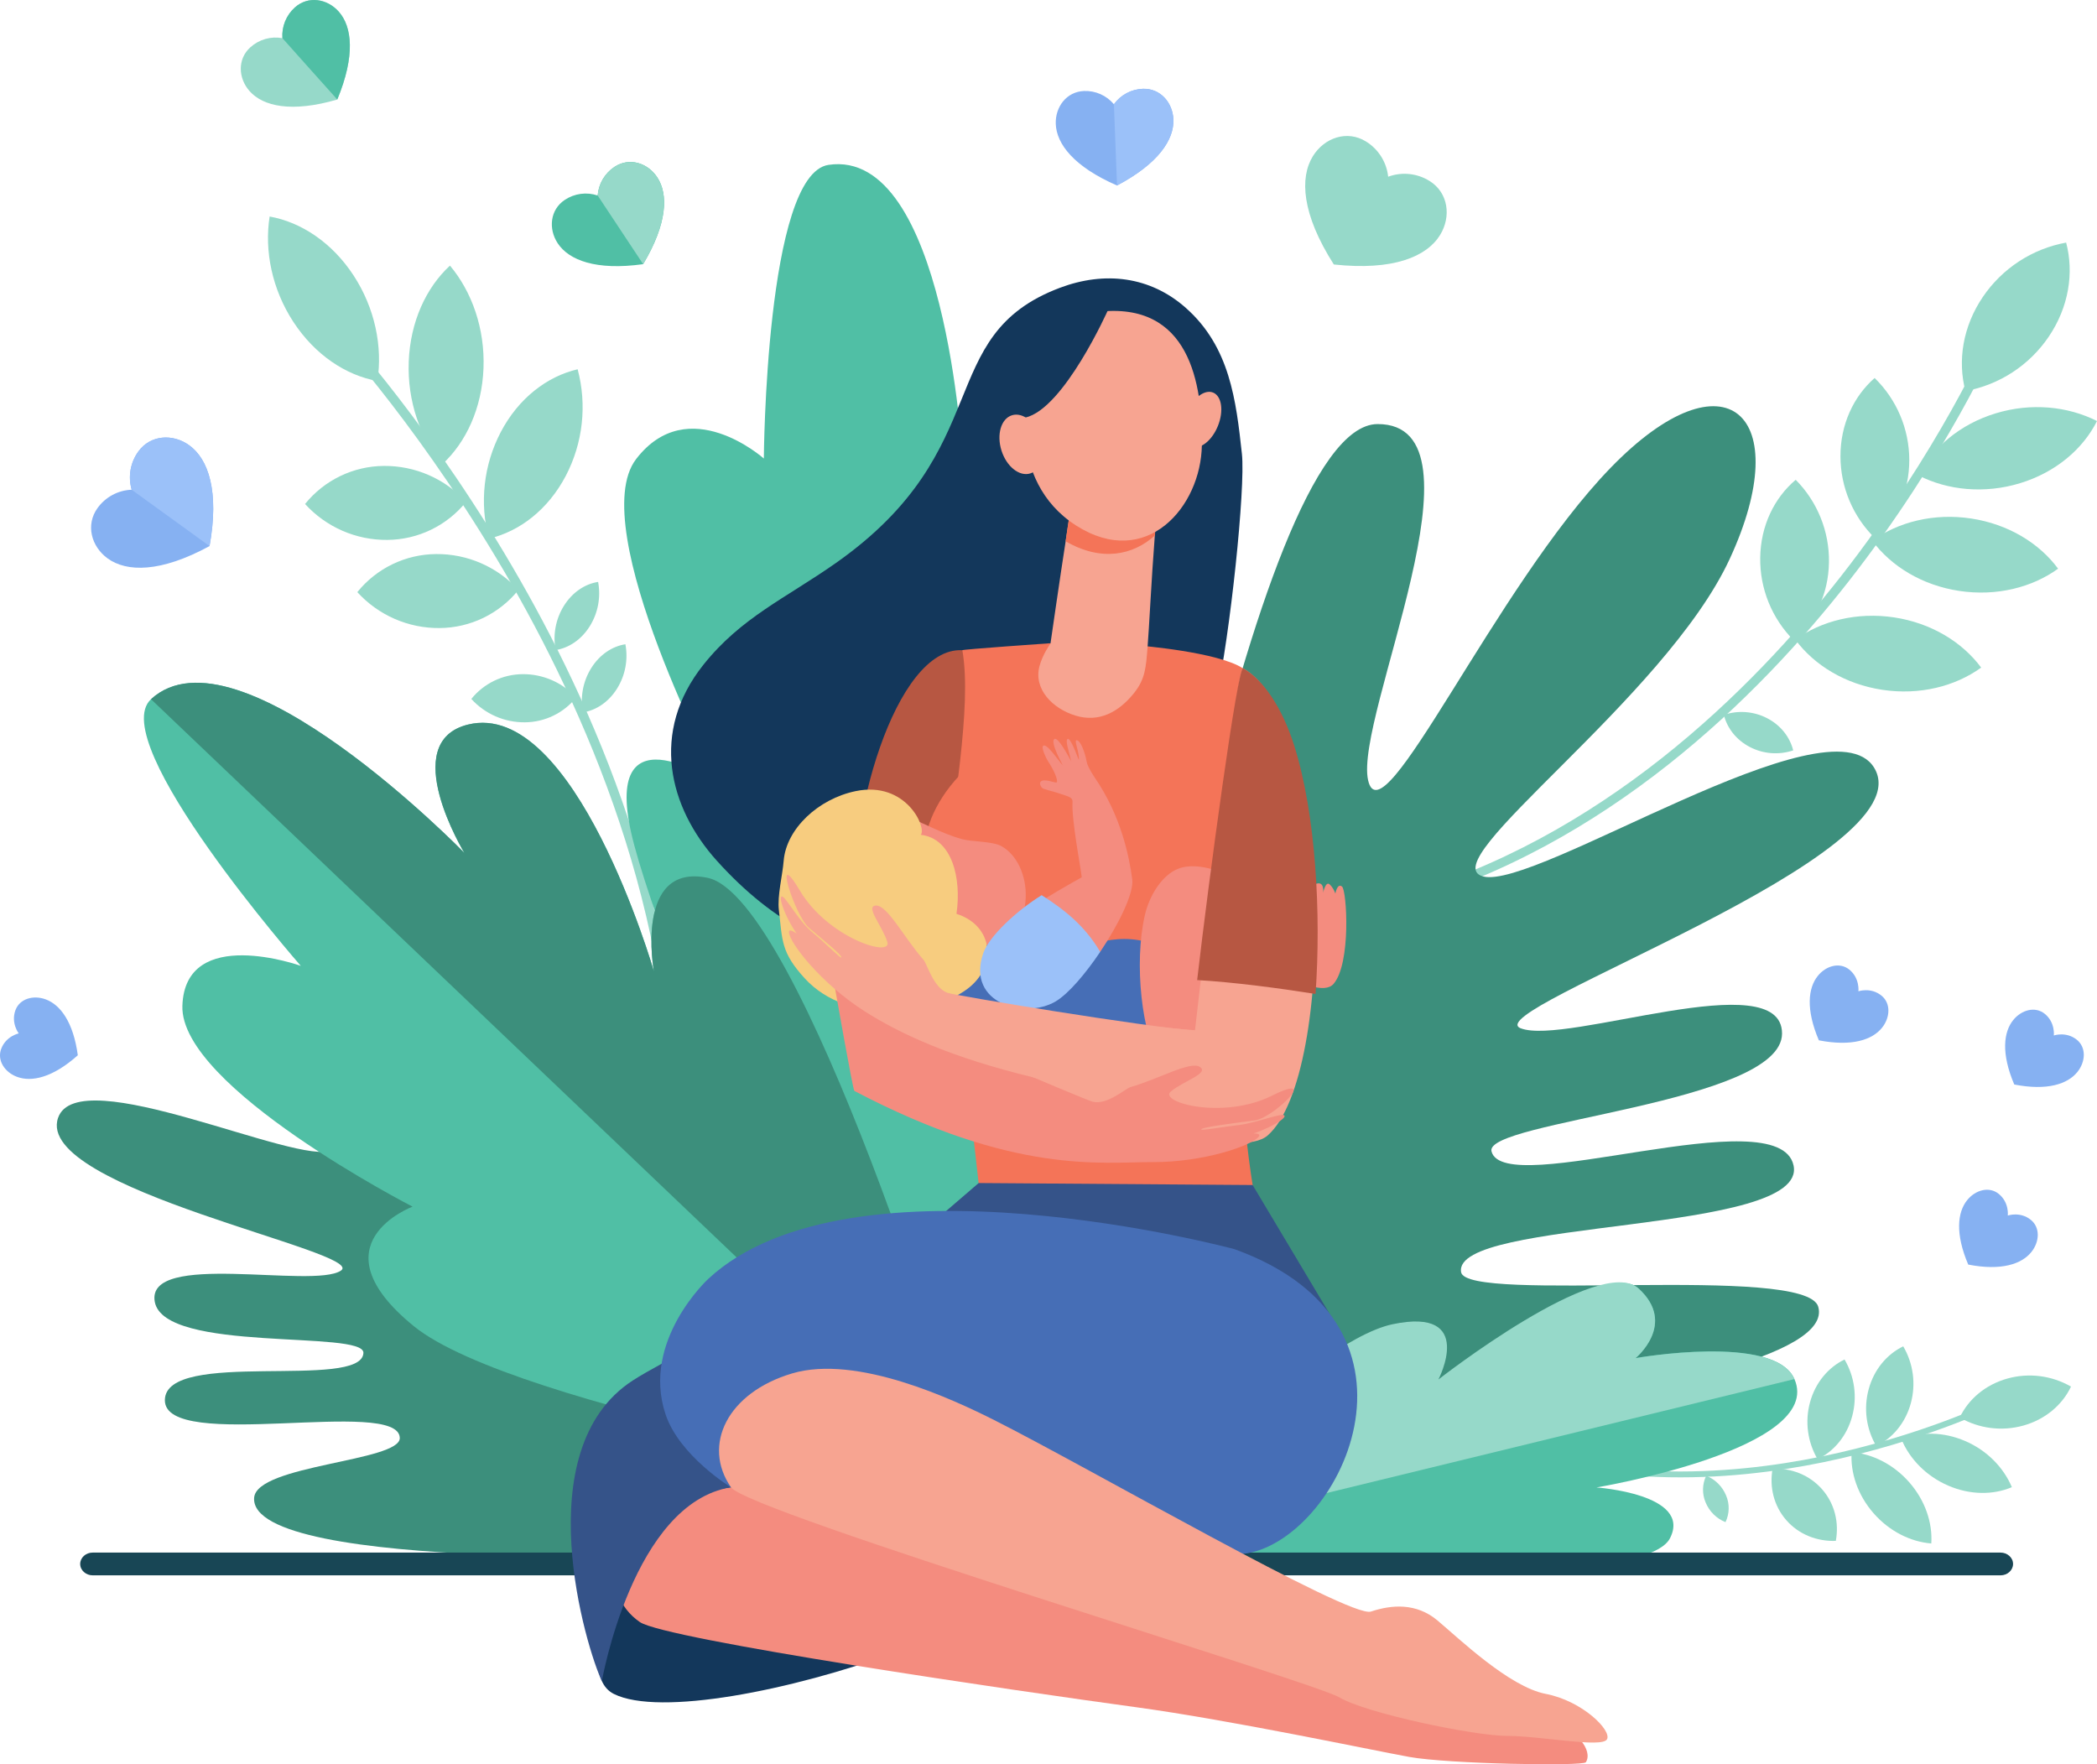 <svg width="271" height="228" viewBox="0 0 271 228" fill="none" xmlns="http://www.w3.org/2000/svg">
<g clip-path="url(#clip0)">
<path d="M180.522 115.906C206.986 108.464 226.345 89.255 237.927 74.45C250.499 58.378 256.88 43.881 256.939 43.737L258.062 44.178C257.999 44.325 251.576 58.929 238.923 75.109C227.231 90.061 207.671 109.466 180.879 117.001L180.522 115.906Z" fill="#96D9C9"/>
<path d="M256.249 38.371C253.648 42.205 252.966 46.64 253.998 50.537C256.167 50.142 258.237 49.317 260.084 48.111C261.932 46.906 263.522 45.343 264.76 43.516C267.362 39.682 268.042 35.247 267.012 31.349C264.843 31.745 262.773 32.569 260.925 33.775C259.077 34.981 257.487 36.543 256.249 38.371Z" fill="#96D9C9"/>
<path d="M257.884 53.423C253.278 54.829 249.766 57.837 247.953 61.452C251.719 63.365 256.465 63.847 261.069 62.441C265.674 61.034 269.185 58.027 271 54.411C267.234 52.502 262.49 52.015 257.884 53.423Z" fill="#96D9C9"/>
<path d="M254.718 67.005C249.918 66.283 245.323 67.446 241.954 69.879C244.399 73.182 248.407 75.644 253.207 76.366C258.007 77.088 262.611 75.924 265.972 73.491C263.527 70.185 259.518 67.728 254.718 67.005Z" fill="#96D9C9"/>
<path d="M244.778 79.787C239.978 79.066 235.384 80.228 232.013 82.662C234.458 85.965 238.468 88.427 243.268 89.148C248.068 89.869 252.662 88.706 256.031 86.274C253.582 82.971 249.572 80.509 244.778 79.787Z" fill="#96D9C9"/>
<path d="M246.741 59.427C246.736 57.454 246.337 55.502 245.568 53.686C244.799 51.869 243.675 50.225 242.263 48.85C239.548 51.223 237.834 54.85 237.846 58.992C237.851 60.965 238.25 62.917 239.019 64.733C239.788 66.55 240.912 68.194 242.325 69.57C245.04 67.196 246.753 63.563 246.741 59.427Z" fill="#96D9C9"/>
<path d="M236.362 72.655C236.39 70.682 236.024 68.724 235.285 66.895C234.547 65.066 233.451 63.403 232.062 62.004C229.307 64.332 227.533 67.929 227.476 72.071C227.448 74.044 227.814 76.002 228.553 77.831C229.291 79.661 230.387 81.323 231.777 82.722C234.532 80.395 236.305 76.797 236.362 72.655Z" fill="#96D9C9"/>
<path d="M228.343 92.801C227.49 92.363 226.558 92.101 225.602 92.029C224.646 91.957 223.685 92.078 222.776 92.383C223.196 94.089 224.382 95.639 226.173 96.556C227.026 96.994 227.958 97.256 228.914 97.328C229.87 97.4 230.831 97.279 231.74 96.974C231.32 95.269 230.134 93.718 228.343 92.801Z" fill="#96D9C9"/>
<path d="M145.03 157.1C145.03 157.1 161.545 54.84 178.025 54.804C193.05 54.776 174.991 92.673 176.8 100.82C178.609 108.967 193.207 75.867 208.126 60.474C223.045 45.08 232.175 53.574 223.528 72.245C215.168 90.298 184.887 111.452 191.66 113.262C198.433 115.072 236.456 89.925 242.186 99.193C249.211 110.556 190.648 130.617 196.523 132.887C202.399 135.158 230.297 124.511 230.297 133.564C230.297 142.618 191.747 144.879 192.75 148.793C194.366 155.132 229.893 141.817 231.784 150.61C233.718 159.605 187.608 157.378 188.823 164.41C189.522 168.454 233.39 163.314 234.975 168.871C238.591 181.541 139.607 188.336 139.607 188.336L145.03 157.1Z" fill="#3C8F7C"/>
<path d="M79.747 175.122C79.747 175.122 47.173 146.487 42.919 148.637C38.663 150.787 10.059 136.975 7.501 144.471C4.365 153.665 47.65 161.822 44.054 164.206C40.459 166.589 18.783 161.601 20.004 168.243C21.225 174.885 47.104 171.849 46.965 174.844C46.739 179.699 21.381 174.255 21.307 180.931C21.231 187.765 51.53 180.513 51.666 185.823C51.746 188.875 33.154 189.29 32.842 193.56C32.144 203.299 93.041 200.943 93.041 200.943L79.747 175.122Z" fill="#3C8F7C"/>
<path d="M189.943 184.63C206.043 192.022 223.553 190.662 235.406 188.227C248.274 185.579 257.445 181.119 257.534 181.075L257.903 181.759C257.812 181.805 248.576 186.3 235.623 188.969C223.653 191.433 205.962 192.794 189.662 185.317L189.943 184.63Z" fill="#96D9C9"/>
<path d="M259.43 178.15C256.554 178.949 254.374 180.842 253.259 183.188C254.489 183.899 255.849 184.358 257.259 184.538C258.669 184.717 260.1 184.613 261.469 184.233C264.344 183.434 266.525 181.54 267.64 179.194C266.409 178.483 265.049 178.025 263.64 177.845C262.23 177.666 260.799 177.769 259.43 178.15Z" fill="#96D9C9"/>
<path d="M253.965 186.228C251.117 184.996 248.14 185.009 245.738 186.028C246.793 188.538 248.922 190.758 251.77 191.99C254.619 193.221 257.596 193.208 259.998 192.19C258.943 189.679 256.816 187.453 253.965 186.228Z" fill="#96D9C9"/>
<path d="M246.756 191.581C244.699 189.226 241.954 187.877 239.288 187.662C239.114 190.311 240.059 193.19 242.117 195.549C244.176 197.907 246.919 199.252 249.586 199.466C249.759 196.822 248.814 193.939 246.756 191.581Z" fill="#96D9C9"/>
<path d="M235.484 192.474C233.85 190.608 231.487 189.705 229.079 189.791C228.65 192.138 229.216 194.582 230.842 196.448C232.469 198.314 234.839 199.218 237.247 199.132C237.682 196.785 237.116 194.341 235.484 192.474Z" fill="#96D9C9"/>
<path d="M246.944 181.327C247.276 180.099 247.36 178.818 247.191 177.558C247.022 176.298 246.602 175.084 245.958 173.989C243.867 175.001 242.186 176.964 241.49 179.54C241.158 180.767 241.074 182.049 241.243 183.309C241.412 184.569 241.831 185.783 242.476 186.878C244.567 185.864 246.247 183.903 246.944 181.327Z" fill="#96D9C9"/>
<path d="M239.361 183.026C239.693 181.799 239.777 180.518 239.608 179.258C239.439 177.998 239.02 176.785 238.375 175.69C236.284 176.702 234.604 178.665 233.907 181.24C233.575 182.467 233.491 183.748 233.661 185.008C233.83 186.268 234.249 187.482 234.893 188.578C236.991 187.565 238.665 185.602 239.361 183.026Z" fill="#96D9C9"/>
<path d="M223.058 193.243C222.821 192.672 222.472 192.154 222.032 191.719C221.592 191.285 221.07 190.943 220.496 190.714C220.237 191.253 220.097 191.842 220.085 192.441C220.073 193.039 220.19 193.633 220.428 194.182C220.665 194.753 221.014 195.271 221.454 195.705C221.894 196.14 222.416 196.482 222.989 196.711C223.249 196.172 223.389 195.583 223.401 194.985C223.413 194.386 223.296 193.792 223.058 193.243Z" fill="#96D9C9"/>
<path d="M87.7 150.255L86.481 150.182C88.236 120.965 76.401 93.472 66.149 75.555C55.031 56.111 43.343 43.428 43.227 43.303L44.122 42.47C44.239 42.596 56.007 55.362 67.189 74.921C77.528 92.991 89.478 120.726 87.7 150.255Z" fill="#96D9C9"/>
<path d="M37.93 41.628C40.722 45.876 44.714 48.513 48.773 49.237C49.46 44.814 48.466 39.836 45.688 35.588C42.91 31.34 38.904 28.705 34.845 27.981C34.151 32.403 35.146 37.38 37.93 41.628Z" fill="#96D9C9"/>
<path d="M52.823 46.718C52.624 51.848 54.318 56.619 57.156 59.997C60.234 57.163 62.285 52.737 62.483 47.606C62.681 42.476 60.989 37.706 58.15 34.326C55.072 37.161 53.021 41.587 52.823 46.718Z" fill="#96D9C9"/>
<path d="M64.709 55.848C62.497 60.081 61.95 64.992 63.178 69.609C67.145 68.687 70.83 65.859 73.124 61.483C75.335 57.249 75.88 52.338 74.651 47.721C70.689 48.645 66.998 51.473 64.709 55.848Z" fill="#96D9C9"/>
<path d="M72.875 78.29C71.815 79.995 71.432 82.036 71.803 84.01C73.492 83.748 75.126 82.678 76.224 80.92C77.283 79.215 77.665 77.175 77.296 75.202C75.606 75.461 73.974 76.531 72.875 78.29Z" fill="#96D9C9"/>
<path d="M76.401 86.348C75.341 88.052 74.958 90.092 75.329 92.066C77.019 91.804 78.652 90.741 79.75 88.976C80.81 87.272 81.193 85.231 80.822 83.258C79.131 83.518 77.497 84.587 76.401 86.348Z" fill="#96D9C9"/>
<path d="M49.604 60.213C47.649 60.228 45.722 60.676 43.961 61.527C42.201 62.377 40.651 63.609 39.423 65.132C40.77 66.611 42.414 67.79 44.246 68.589C46.079 69.389 48.06 69.793 50.059 69.774C52.014 69.76 53.941 69.311 55.702 68.46C57.462 67.609 59.012 66.377 60.239 64.854C58.892 63.375 57.248 62.197 55.416 61.398C53.583 60.598 51.603 60.194 49.604 60.213Z" fill="#96D9C9"/>
<path d="M56.358 71.603C54.403 71.617 52.476 72.066 50.715 72.916C48.955 73.767 47.405 74.998 46.177 76.522C47.524 78.001 49.168 79.179 51.001 79.979C52.834 80.779 54.814 81.183 56.813 81.164C58.769 81.15 60.697 80.702 62.458 79.851C64.22 79 65.77 77.768 66.998 76.244C65.65 74.764 64.006 73.586 62.172 72.786C60.339 71.987 58.358 71.583 56.358 71.603Z" fill="#96D9C9"/>
<path d="M67.534 87.123C66.262 87.132 65.008 87.424 63.862 87.978C62.717 88.532 61.708 89.333 60.91 90.325C61.786 91.288 62.856 92.055 64.048 92.575C65.241 93.096 66.53 93.358 67.831 93.346C69.103 93.337 70.358 93.045 71.504 92.491C72.65 91.937 73.659 91.136 74.457 90.144C73.58 89.181 72.51 88.415 71.317 87.894C70.125 87.374 68.835 87.111 67.534 87.123Z" fill="#96D9C9"/>
<path d="M116.486 197.822C116.486 197.822 85.301 124.292 81.566 107.606C77.831 90.921 93.052 101.426 93.052 101.426C93.052 101.426 75.464 68.125 82.205 59.33C88.946 50.536 98.713 59.257 98.713 59.257C98.713 59.257 98.943 22.528 107.063 21.308C122.189 19.04 124.376 59.052 124.376 59.052C124.376 59.052 126.321 41.727 134.954 45.118C147.963 50.234 134.284 86.404 134.284 86.404C134.284 86.404 149.858 84.108 156.228 91.245C167.661 104.047 116.486 197.822 116.486 197.822Z" fill="#50BFA5"/>
<path d="M126.391 192.025C126.391 192.025 66.481 181.993 53.45 171.362C40.419 160.732 53.316 155.938 53.316 155.938C53.316 155.938 23.222 140.488 23.57 129.983C23.918 119.477 38.869 124.817 38.869 124.817C38.869 124.817 13.517 95.86 19.515 90.36C30.696 80.116 60.012 110.224 60.012 110.224C60.012 110.224 51.308 95.907 60.475 93.643C74.3 90.226 84.504 125.525 84.504 125.525C84.504 125.525 81.913 111.58 91.445 113.443C108.55 116.77 126.391 192.025 126.391 192.025Z" fill="#50BFA5"/>
<path d="M91.445 113.443C81.933 111.482 84.504 125.526 84.504 125.526C84.504 125.526 74.3 90.222 60.475 93.638C51.308 95.903 60.012 110.219 60.012 110.219C60.012 110.219 30.696 80.116 19.515 90.356L126.183 192.038C124.29 182.332 103.308 115.883 91.445 113.443Z" fill="#3C8F7C"/>
<path d="M143.873 199.666C143.873 199.666 165.438 177.685 176.311 175.388C187.183 173.091 185.225 180.832 185.225 180.832C185.225 180.832 206.776 161.943 211.773 166.516C216.77 171.089 211.369 175.507 211.369 175.507C211.369 175.507 229.325 172.313 231.897 178.213C235.851 187.28 206.32 192.226 206.32 192.226C206.32 192.226 218.696 193.081 215.828 198.768C211.5 207.355 143.873 199.666 143.873 199.666Z" fill="#50BFA5"/>
<path d="M231.893 178.223C229.32 172.323 211.364 175.518 211.364 175.518C211.364 175.518 216.767 171.103 211.768 166.526C206.77 161.949 185.889 178.275 185.889 178.275C185.889 178.275 190.811 168.845 179.946 171.137C169.081 173.43 143.873 199.666 143.873 199.666L231.893 178.223Z" fill="#96D9C9"/>
<path d="M120.605 86.165C112.445 89.991 112.311 137.897 113.441 141.518C113.723 142.423 124.954 142.36 125.93 142.487L122.061 125.691C122.061 125.691 122.427 114.498 123.016 103.767C123.59 93.303 122.549 85.254 120.605 86.165Z" fill="#F7A491"/>
<path d="M10.363 202.114C10.363 202.929 11.097 203.585 11.988 203.585H258.529C259.425 203.585 260.153 202.925 260.153 202.114C260.153 201.299 259.418 200.643 258.529 200.643H11.988C11.09 200.638 10.363 201.299 10.363 202.114Z" fill="#184655"/>
<path d="M160.493 58.639C159.741 51.75 158.949 44.837 153.246 39.788C148.632 35.702 142.765 35.01 136.964 37.196C120.528 43.389 129.001 58.008 108.037 72.748C101.526 77.327 95.782 79.772 90.879 85.939C84.016 94.571 86.395 104.316 92.65 111.246C122.577 144.417 154.769 100.947 157.166 90.195C158.952 82.197 160.978 63.072 160.493 58.639Z" fill="#13375B"/>
<path d="M123.519 114.503C123.448 115.363 122.637 118.147 122.564 118.852C118.891 118.48 114.129 118.599 110.516 118.952C109.3 106.223 115.688 83.576 124.349 84.027C126.45 84.138 124.392 103.61 123.519 114.503Z" fill="#B75742"/>
<path d="M162.473 156.453C155.245 160.299 126.832 156.366 126.832 156.366C126.143 149.125 123.773 130.705 122.163 115.131C123.036 104.243 125.666 91.517 124.367 84.027C124.348 83.918 135.586 83.136 135.586 83.136L147.246 83.43C147.246 83.43 157.384 84.247 160.616 86.364C160.841 86.511 162.798 103.819 161.122 117.763C158.619 138.564 162.473 156.453 162.473 156.453Z" fill="#F47458"/>
<path d="M126.477 152.885L101.014 174.782C101.014 174.782 151.176 201.031 168.575 196.052L173.321 172.292L161.881 153.142L126.477 152.885Z" fill="#355389"/>
<path d="M123.158 181.796C123.158 181.796 103.951 178.853 92.428 188.132C80.905 197.41 73.447 215.966 79.322 218.907C85.198 221.848 102.369 218.454 115.927 213.476C129.486 208.498 134.23 184.511 123.158 181.796Z" fill="#13375B"/>
<path d="M80.222 201.031C78.621 204.492 80.036 207.8 82.688 209.621C85.985 211.877 131.347 218.523 146.864 220.634C158.963 222.281 177.157 226.148 182.126 227.052C187.095 227.957 204.606 228.278 204.948 227.732C205.877 226.234 203.818 223.433 200.204 222.528C196.59 221.623 194.104 222.301 187.098 217.549C180.093 212.796 177.382 216.644 175.573 217.775C173.765 218.907 94.456 192.206 94.456 192.206C94.456 192.206 83.801 193.298 80.222 201.031Z" fill="#F48C7F"/>
<path d="M124.287 157.131C124.287 157.131 89.184 173.622 81.789 178.393C67.912 187.359 75.817 213.163 77.781 217.247C77.781 217.247 81.807 194.242 94.461 192.206L96.721 181.344L124.287 157.131Z" fill="#355389"/>
<path d="M159.536 161.431C159.536 161.431 110.052 148.079 91.524 165.278C91.524 165.278 82.844 173.263 86.007 182.767C87.8 188.152 94.462 192.206 94.462 192.206C94.462 192.206 111.634 177.492 118.638 179.993C125.642 182.495 152.832 201.683 160.659 200.812C172.868 199.447 187.104 171.387 159.536 161.431Z" fill="#466EB6"/>
<path d="M128.49 183.522C123.228 180.873 110.731 175.008 102.369 177.489C94.007 179.97 90.703 186.747 94.462 192.203C96.665 195.4 169.705 217.319 173.095 219.357C176.484 221.395 190.494 224.335 194.787 224.335C199.08 224.335 206.982 225.92 207.666 224.788C208.351 223.657 204.503 219.809 199.757 218.903C195.012 217.996 188.46 211.662 185.748 209.399C183.036 207.136 179.871 207.363 177.162 208.267C174.452 209.172 140.678 189.66 128.49 183.522Z" fill="#F7A491"/>
<path d="M161.783 113.673C161.783 120.588 155.046 122.423 142.389 122.423C129.731 122.423 119.479 116.817 119.479 109.9C119.479 102.983 127.889 93.256 140.542 93.256C153.195 93.256 161.783 106.757 161.783 113.673Z" fill="#F47458"/>
<path d="M138.309 65.965C138.309 65.965 138.065 67.719 137.686 70.138C136.995 74.565 135.755 83.174 135.755 83.174C135.755 83.174 134.752 84.528 134.337 86.082C133.54 89.066 136.035 91.577 138.989 92.48C142.014 93.404 144.567 92.037 146.549 89.571C148.036 87.724 148.093 86.146 148.294 83.755C148.492 81.388 148.811 74.693 149.234 69.293C149.463 66.369 149.629 64.239 149.629 64.239L138.309 65.965Z" fill="#F7A491"/>
<path d="M149.254 69.194C149.472 66.335 149.629 64.239 149.629 64.239L138.316 65.965C138.316 65.965 138.031 67.616 137.715 69.949C142.298 72.615 146.425 71.774 149.254 69.194Z" fill="#F47458"/>
<path d="M141.86 40.307C141.86 40.307 137.396 41.313 134.641 45.524C131.886 49.736 129.995 62.13 139.071 67.916C148.147 73.701 155.202 65.517 155.32 57.535C155.437 49.553 153.728 38.899 141.86 40.307Z" fill="#F7A491"/>
<path d="M157.396 55.037C156.623 56.963 155.086 58.159 153.965 57.707C152.844 57.256 152.565 55.328 153.339 53.401C154.113 51.473 155.649 50.28 156.77 50.732C157.891 51.183 158.17 53.117 157.396 55.037Z" fill="#F7A491"/>
<path d="M143.198 40.045C143.198 40.045 137.509 52.822 132.511 53.964C127.512 55.106 127.586 61.536 127.586 61.536C127.586 61.536 127.698 46.687 132.38 43.282C137.063 39.877 143.198 40.045 143.198 40.045Z" fill="#13375B"/>
<path d="M134.497 56.62C135.155 58.695 134.553 60.74 133.151 61.181C131.75 61.623 130.082 60.306 129.425 58.23C128.769 56.154 129.37 54.11 130.77 53.669C132.17 53.227 133.839 54.545 134.497 56.62Z" fill="#F7A491"/>
<path d="M115.913 126.55C121.937 129.572 121.856 125.364 127.793 122.963C134.236 120.357 133.547 111.516 129.318 109.297C128.241 108.732 125.538 108.779 124.323 108.443C118.811 106.922 115.025 102.752 112.676 107.452C109.809 113.186 109.884 123.528 115.913 126.55Z" fill="#F48C7F"/>
<path d="M119.987 128.423C120.11 133.201 122.233 134.528 126.801 137.575C131.369 140.622 139.651 142 143.623 143.166C155.685 146.689 161.254 144.049 160.629 135.721C160.005 127.393 161.135 127.197 152.306 123.197C143.874 119.371 143.05 122.797 136.219 121.977C129.389 121.157 119.828 122.338 119.987 128.423Z" fill="#466EB6"/>
<path d="M123.607 118.096C124.286 113.452 123.019 108.34 118.995 107.886C119.791 107.018 117.137 100.875 110.569 102.24C105.753 103.241 101.618 107.096 101.276 111.243C101.129 113.108 100.435 115.769 100.656 117.626C101.122 121.555 100.912 123.06 104.001 126.437C109.662 132.624 120.514 131.173 125.025 127.792C128.91 124.882 128.403 119.623 123.607 118.096Z" fill="#F7CC7F"/>
<path d="M142.183 123.007C144.603 119.408 146.557 115.385 146.323 113.64C145.937 110.742 144.901 105.48 141.494 100.517C141.401 100.382 140.554 99.115 140.44 98.469C140.248 97.367 139.668 95.662 139.128 95.662C138.763 95.662 139.5 97.177 139.422 98.22C138.742 96.444 138.247 95.406 137.994 95.486C137.614 95.607 138.122 97.033 138.435 98.376C138.118 97.822 136.688 95.079 136.231 95.522C135.84 95.903 136.7 97.697 137.351 98.906C136.8 98.351 135.133 95.767 134.768 96.455C134.61 96.749 135.167 97.972 135.46 98.41C136.163 99.459 136.739 100.778 136.578 101.081C136.484 101.259 135.714 100.848 134.982 100.848C134.427 100.848 134.19 101.195 134.622 101.771C134.819 102.034 135.889 102.181 137.08 102.603C137.953 102.912 138.646 103.001 138.604 103.633C138.457 105.948 139.701 112.315 139.795 113.372C139.299 113.667 137.282 114.751 134.988 116.18C137.02 118.814 139.447 121.117 142.183 123.007Z" fill="#F48C7F"/>
<path d="M134.616 115.684C131.312 117.744 127.797 121.019 127.054 123.223C124.859 129.736 132.508 131.757 136.444 129.403C138.084 128.419 140.277 125.847 142.183 123.011C140.241 119.707 137.628 117.595 134.616 115.684Z" fill="#9BC1F9"/>
<path d="M157.679 141.002C163.735 137.799 159.329 121.753 159.329 121.753C159.329 121.753 170.055 129.8 172.339 127.15C174.624 124.5 174.054 115.075 173.434 114.573C172.814 114.071 172.573 115.477 172.573 115.477C172.573 115.477 172.311 114.695 171.81 114.273C171.309 113.851 170.989 115.378 170.989 115.378C170.989 115.378 171.21 113.873 170.128 114.201C169.047 114.529 170.049 116.408 169.648 115.446C169.247 114.483 167.523 114.202 168.105 116.068C168.687 117.934 169.817 121.458 167.692 120.737C165.568 120.016 163.935 117.127 160.909 114.501C159.194 113.012 154.99 111.205 152.266 112.267C150.182 113.078 148.532 115.693 147.934 118.344C146.554 124.464 147.503 133.664 150.066 137.843C151.144 139.595 155.136 142.348 157.679 141.002Z" fill="#F48C7F"/>
<path d="M160.653 86.37C159.783 85.878 154.885 129.149 154.434 133.145H154.401C154.401 133.145 144.384 132.372 134.616 130.632L133.015 140.016C145.02 144.83 160.28 149.863 163.841 146.723C172.721 138.883 172.253 92.929 160.653 86.37Z" fill="#F7A491"/>
<path d="M170.011 128.451C170.745 118.09 170.059 105.231 167.253 96.353C165.707 91.461 163.264 87.841 160.653 86.362C159.958 85.97 156.228 113.528 154.711 126.658C159.414 126.919 165.349 127.715 170.011 128.451Z" fill="#B75742"/>
<path d="M162.196 144.783C164.591 144.454 170.738 138.423 164.389 141.592C158.041 144.761 149.667 142.437 151.313 141.055C152.958 139.673 156.291 138.723 155.079 137.887C153.866 137.051 149.689 139.467 146.116 140.477C145.467 140.661 143.113 142.812 141.246 142.389C140.246 142.163 113.845 130.939 107.911 127.711C107.911 127.711 110.225 140.883 110.409 140.981C131.103 151.846 142.342 150.158 148.983 150.182C155.624 150.205 161.912 148 162.692 146.862C163.472 145.725 155.687 147.466 155.687 147.466C155.687 147.466 157.891 147.273 160.131 146.943C162.504 146.596 166.06 144.813 166.008 144.223C165.957 143.633 162.491 145.106 160.131 145.384C157.772 145.662 155.237 146.146 155.237 145.958C155.23 145.656 159.799 145.112 162.196 144.783Z" fill="#F48C7F"/>
<path d="M104.536 119.895C102.698 118.322 99.748 109.007 103.381 115.112C107.015 121.216 115.313 123.793 114.674 121.733C114.035 119.673 111.736 117.076 113.214 117.024C114.692 116.973 116.897 121.271 119.36 124.053C119.8 124.559 120.627 127.643 122.427 128.297C123.39 128.647 147.891 132.711 154.626 133.202C154.626 133.202 141.403 141.464 141.194 141.424C138.256 140.867 135.978 139.819 133.554 139.236C122.896 136.664 116.27 133.583 111.708 130.671C106.11 127.1 102.011 121.843 101.962 120.462C101.914 119.08 107.538 124.773 107.538 124.773C107.538 124.773 105.792 123.422 104.079 121.929C102.271 120.353 100.596 116.371 100.959 115.896C101.321 115.421 103.043 118.868 104.876 120.384C106.708 121.899 108.631 123.899 108.732 123.74C108.895 123.488 106.374 121.468 104.536 119.895Z" fill="#F7A491"/>
<path d="M179.396 22.837C180.27 22.515 181.207 22.396 182.133 22.492C183.06 22.587 183.953 22.894 184.743 23.387C187.175 24.897 187.577 27.993 186.095 30.385C184.379 33.154 180.071 35.013 172.372 34.179C168.208 27.647 167.954 22.952 169.668 20.181C171.151 17.789 174.098 16.775 176.53 18.285C177.323 18.774 177.993 19.439 178.49 20.228C178.987 21.017 179.297 21.91 179.396 22.837Z" fill="#96D9C9"/>
<path d="M36.49 4.932C36.44 4.19 36.559 3.447 36.84 2.758C37.12 2.07 37.553 1.455 38.107 0.959C39.817 -0.568 42.269 -0.182 43.766 1.492C45.497 3.43 45.95 7.154 43.583 12.864C37.654 14.59 34.008 13.731 32.269 11.793C30.774 10.12 30.66 7.632 32.36 6.106C32.913 5.607 33.573 5.242 34.289 5.039C35.005 4.835 35.758 4.799 36.49 4.932Z" fill="#96D9C9"/>
<path d="M43.766 1.492C42.269 -0.182 39.817 -0.568 38.113 0.956C37.559 1.452 37.126 2.067 36.845 2.755C36.565 3.444 36.446 4.187 36.496 4.929C36.496 4.929 43.568 12.861 43.589 12.861C45.95 7.154 45.497 3.43 43.766 1.492Z" fill="#50BFA5"/>
<path d="M77.239 25.265C77.296 24.523 77.521 23.803 77.898 23.162C78.276 22.521 78.794 21.974 79.415 21.564C81.325 20.302 83.693 21.039 84.932 22.911C86.367 25.078 86.278 28.829 83.114 34.139C76.999 34.991 73.514 33.614 72.079 31.446C70.84 29.573 71.086 27.095 72.988 25.833C73.607 25.42 74.311 25.154 75.048 25.055C75.785 24.957 76.534 25.029 77.239 25.265Z" fill="#50BFA5"/>
<path d="M84.932 22.911C83.693 21.039 81.317 20.302 79.415 21.564C78.794 21.974 78.276 22.521 77.898 23.162C77.521 23.803 77.296 24.523 77.239 25.265C77.239 25.265 83.116 34.136 83.116 34.139C86.278 28.829 86.367 25.078 84.932 22.911Z" fill="#96D9C9"/>
<path d="M143.953 13.473C144.382 12.878 144.941 12.388 145.587 12.042C146.234 11.696 146.951 11.503 147.684 11.477C149.933 11.39 151.557 13.232 151.641 15.45C151.739 18.013 149.741 21.126 144.356 23.972C138.773 21.547 136.538 18.595 136.44 16.026C136.356 13.812 137.832 11.851 140.083 11.759C140.816 11.73 141.546 11.869 142.217 12.166C142.888 12.463 143.482 12.911 143.953 13.473Z" fill="#86B1F2"/>
<path d="M151.641 15.45C151.557 13.242 149.933 11.393 147.684 11.477C146.951 11.503 146.234 11.696 145.587 12.043C144.941 12.389 144.382 12.879 143.953 13.475C143.953 13.475 144.354 23.97 144.356 23.969C149.741 21.122 151.739 18.008 151.641 15.45Z" fill="#9BC1F9"/>
<path d="M17.017 63.288C16.774 62.454 16.726 61.575 16.875 60.719C17.025 59.862 17.367 59.052 17.878 58.349C19.438 56.186 22.337 56.014 24.462 57.551C26.918 59.329 28.36 63.466 27.08 70.572C20.744 74.019 16.37 73.947 13.912 72.168C11.789 70.626 11.043 67.822 12.603 65.659C13.11 64.953 13.771 64.372 14.536 63.961C15.301 63.55 16.149 63.32 17.017 63.288Z" fill="#86B1F2"/>
<path d="M24.462 57.551C22.337 56.014 19.438 56.186 17.878 58.349C17.367 59.052 17.025 59.862 16.875 60.719C16.726 61.575 16.774 62.454 17.017 63.288L27.08 70.572C28.357 63.466 26.918 59.329 24.462 57.551Z" fill="#9BC1F9"/>
<path d="M240.166 128.105C240.166 128.105 241.766 127.549 243.143 128.662C244.37 129.653 244.29 131.487 243.212 132.826C241.963 134.375 239.333 135.275 235.056 134.444C233.346 130.432 233.669 127.667 234.918 126.118C235.996 124.779 237.768 124.314 238.995 125.305C240.37 126.424 240.166 128.105 240.166 128.105Z" fill="#86B1F2"/>
<path d="M2.42 133.549C2.42 133.549 1.383 132.209 1.995 130.548C2.542 129.066 4.302 128.557 5.914 129.153C7.778 129.842 9.471 132.05 10.056 136.373C6.806 139.278 4.086 139.854 2.222 139.169C0.605 138.58 -0.397 137.04 0.15 135.558C0.763 133.895 2.42 133.549 2.42 133.549Z" fill="#86B1F2"/>
<path d="M259.471 157.087C259.471 157.087 261.069 156.529 262.446 157.642C263.673 158.635 263.594 160.467 262.515 161.806C261.268 163.355 258.636 164.257 254.359 163.424C252.649 159.412 252.972 156.647 254.221 155.098C255.3 153.76 257.072 153.294 258.298 154.286C259.681 155.404 259.471 157.087 259.471 157.087Z" fill="#86B1F2"/>
<path d="M265.42 133.817C265.42 133.817 267.018 133.26 268.395 134.372C269.622 135.364 269.543 137.197 268.464 138.536C267.215 140.085 264.585 140.987 260.308 140.154C258.598 136.143 258.921 133.377 260.17 131.828C261.249 130.491 263.021 130.024 264.247 131.016C265.624 132.13 265.42 133.817 265.42 133.817Z" fill="#86B1F2"/>
</g>
<defs>
<clipPath id="clip0">
<rect width="271" height="228" fill="white"/>
</clipPath>
</defs>
</svg>

